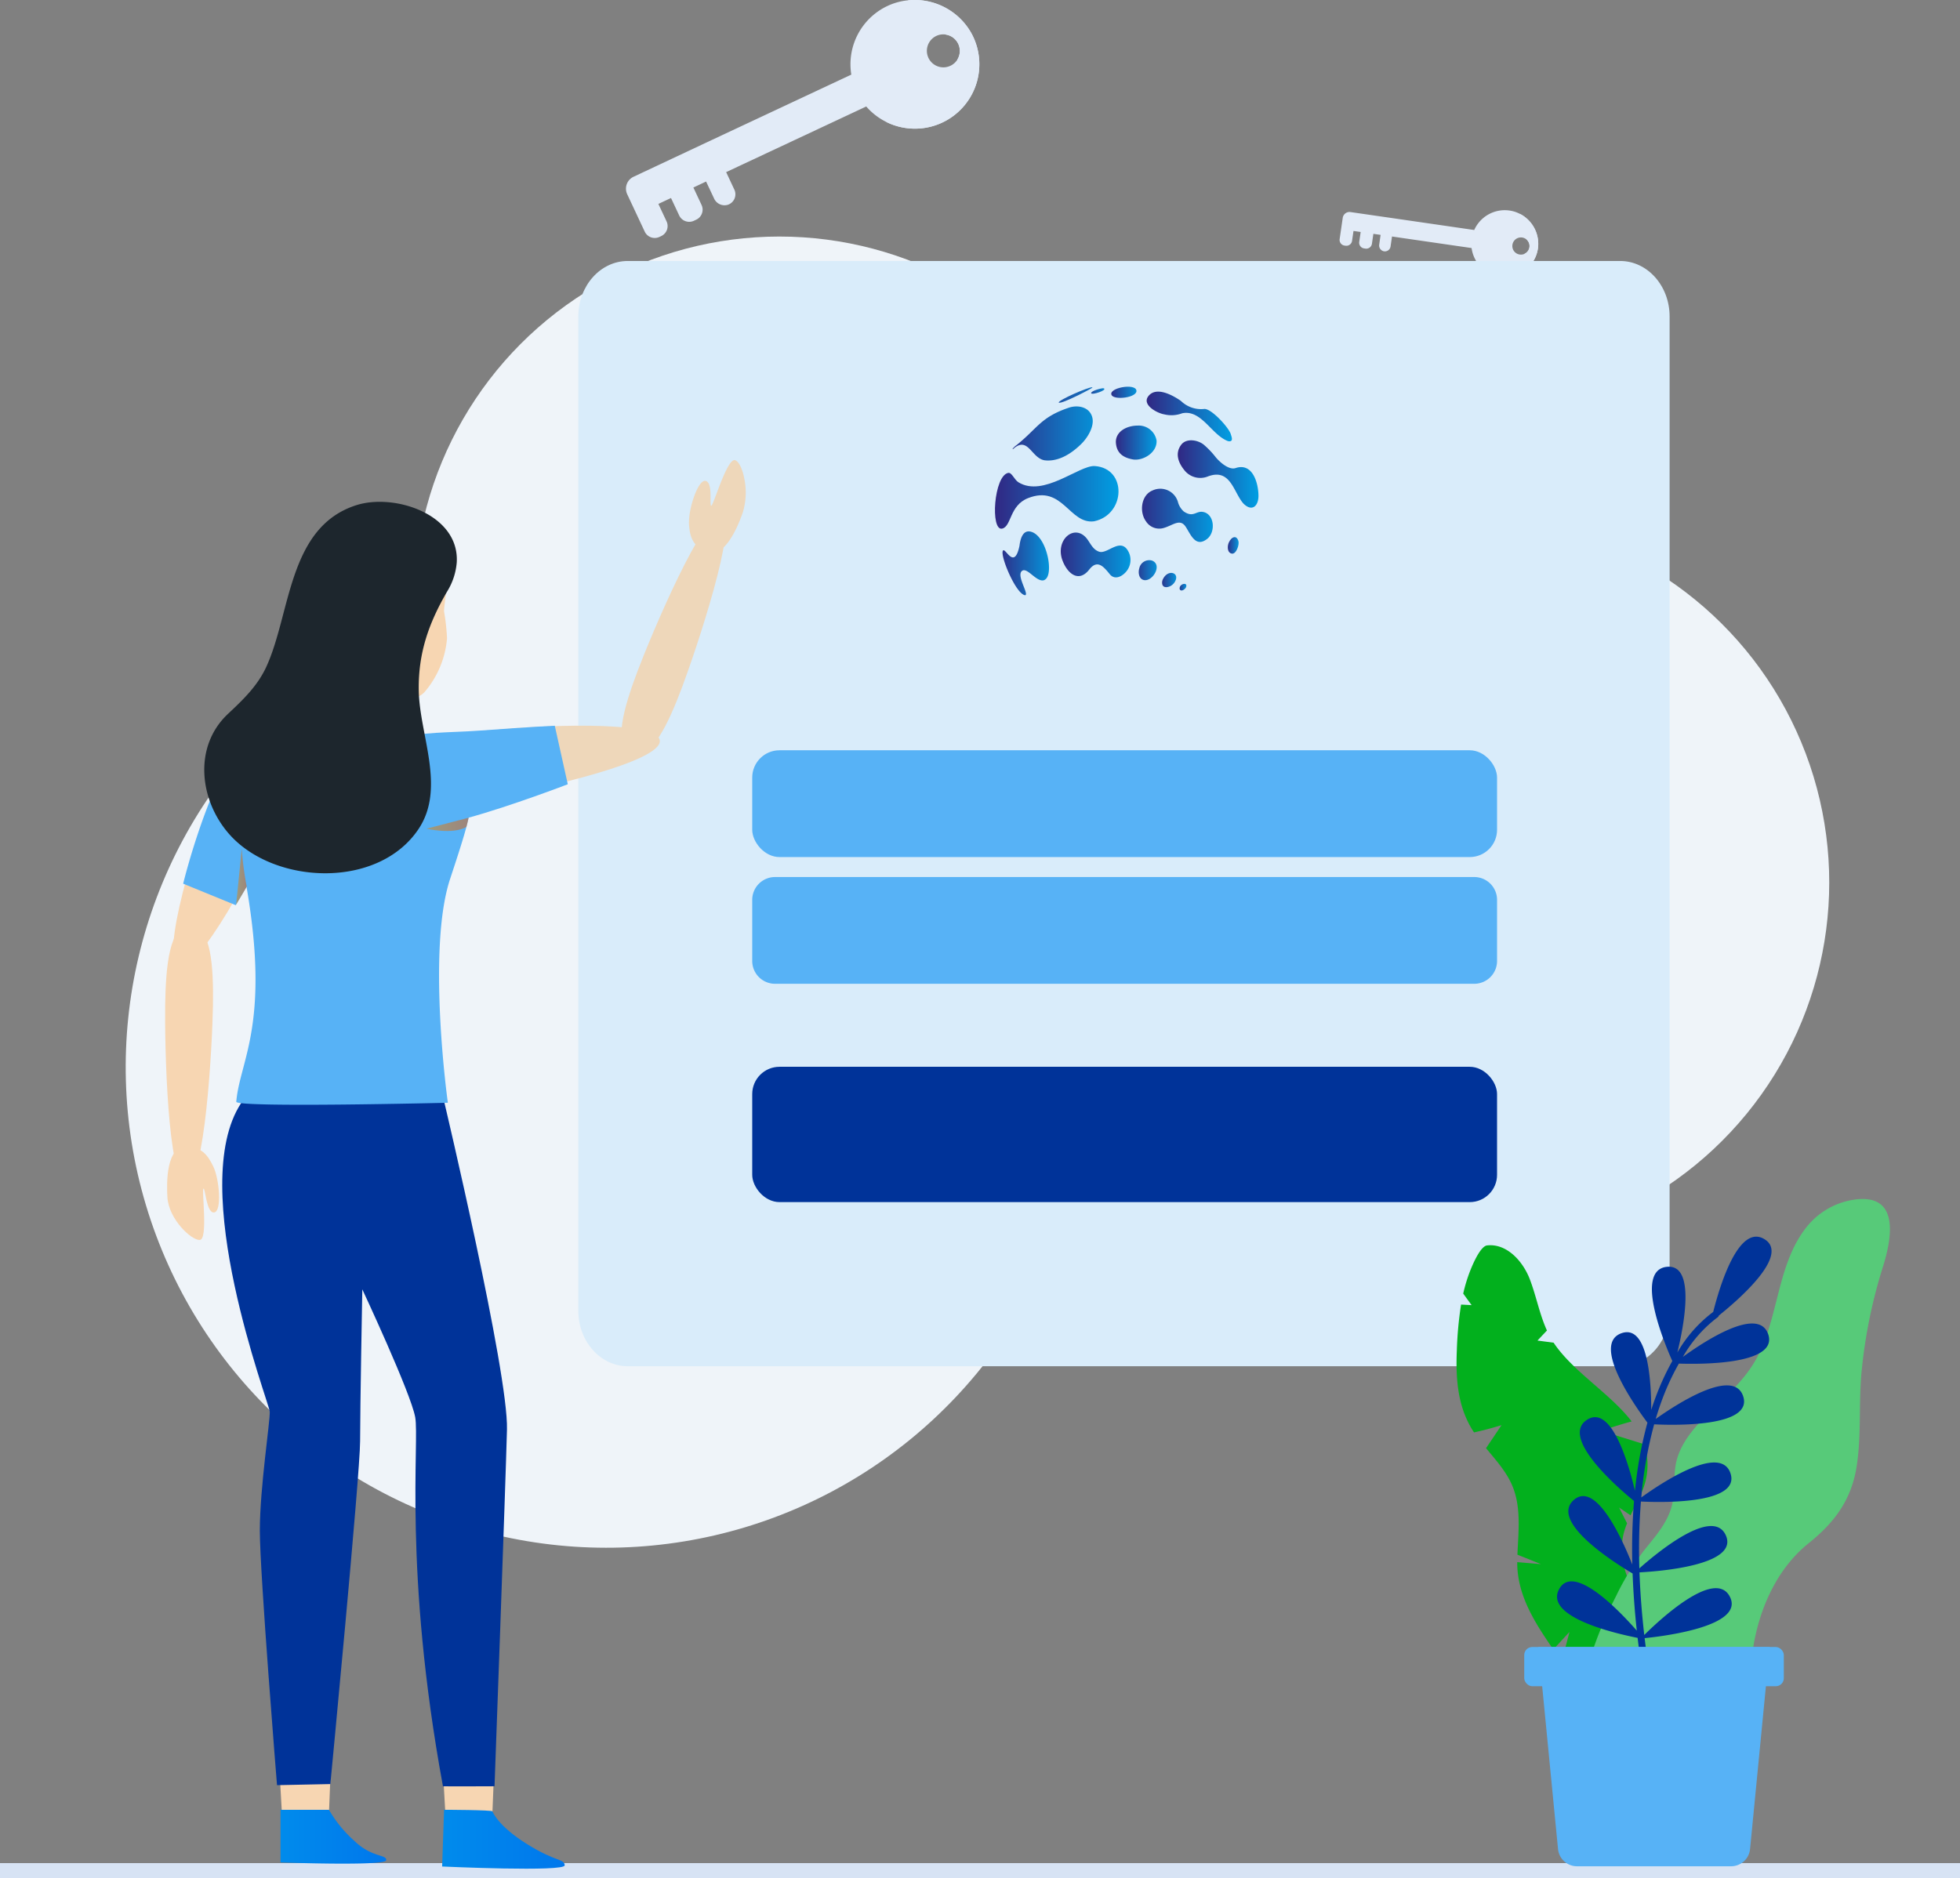 <svg xmlns="http://www.w3.org/2000/svg" xmlns:xlink="http://www.w3.org/1999/xlink" width="287.163" height="275.214" viewBox="0 0 287.163 275.214">
  <rect x="0" y="0" width="287.163" height="275.214" fill="#808080" stroke="none"/>
  <defs>
    <linearGradient id="linear-gradient" x1="0.015" y1="0.5" x2="1.053" y2="0.5" gradientUnits="objectBoundingBox">
      <stop offset="0" stop-color="#312783"/>
      <stop offset="1" stop-color="#009fe3"/>
    </linearGradient>
    <linearGradient id="linear-gradient-2" x1="-1.769" y1="0.5" x2="2.844" y2="0.5" xlink:href="#linear-gradient"/>
    <linearGradient id="linear-gradient-3" x1="-0.462" y1="0.5" x2="1.099" y2="0.5" xlink:href="#linear-gradient"/>
    <linearGradient id="linear-gradient-4" x1="0.058" y1="0.5" x2="0.992" y2="0.5" xlink:href="#linear-gradient"/>
    <linearGradient id="linear-gradient-5" x1="-0.19" y1="0.5" x2="1.159" y2="0.5" xlink:href="#linear-gradient"/>
    <linearGradient id="linear-gradient-6" x1="-0.01" y1="0.5" x2="0.995" y2="0.5" xlink:href="#linear-gradient"/>
    <linearGradient id="linear-gradient-7" x1="0.034" y1="0.5" x2="1" y2="0.5" xlink:href="#linear-gradient"/>
    <linearGradient id="linear-gradient-8" x1="0.035" y1="0.5" x2="0.937" y2="0.5" xlink:href="#linear-gradient"/>
    <linearGradient id="linear-gradient-9" x1="-0.029" y1="0.5" x2="1.032" y2="0.5" xlink:href="#linear-gradient"/>
    <linearGradient id="linear-gradient-10" x1="-0.048" y1="0.5" x2="1.006" y2="0.5" xlink:href="#linear-gradient"/>
    <linearGradient id="linear-gradient-11" x1="0.027" y1="0.5" x2="1.049" y2="0.5" xlink:href="#linear-gradient"/>
    <linearGradient id="linear-gradient-12" x1="-0.059" y1="0.5" x2="0.999" y2="0.5" xlink:href="#linear-gradient"/>
    <linearGradient id="linear-gradient-13" x1="-0.193" y1="0.5" x2="0.85" y2="0.5" xlink:href="#linear-gradient"/>
    <linearGradient id="linear-gradient-14" x1="-0.507" y1="0.5" x2="1.509" y2="0.5" xlink:href="#linear-gradient"/>
    <linearGradient id="linear-gradient-15" x1="-0.133" y1="0.5" x2="0.956" y2="0.5" xlink:href="#linear-gradient"/>
    <linearGradient id="linear-gradient-16" x1="-0.151" y1="0.5" x2="0.928" y2="0.5" xlink:href="#linear-gradient"/>
    <linearGradient id="linear-gradient-17" x1="-0.101" y1="0.5" x2="1.067" y2="0.5" xlink:href="#linear-gradient"/>
    <linearGradient id="linear-gradient-18" y1="0.5" x2="1" y2="0.5" gradientUnits="objectBoundingBox">
      <stop offset="0" stop-color="#008bec"/>
      <stop offset="1" stop-color="#0077ec"/>
    </linearGradient>
    <linearGradient id="linear-gradient-20" y1="0.5" x2="1" y2="0.5" gradientUnits="objectBoundingBox">
      <stop offset="0.062" stop-color="#e38204"/>
      <stop offset="1" stop-color="#e35802"/>
    </linearGradient>
    <linearGradient id="linear-gradient-21" x1="0" y1="0.5" x2="1" y2="0.5" xlink:href="#linear-gradient-20"/>
  </defs>
  <g id="Group_4160" data-name="Group 4160" transform="translate(-563.228 -1948.453)">
    <g id="Group_4159" data-name="Group 4159" transform="translate(563.228 1948.453)">
      <circle id="Ellipse_236" data-name="Ellipse 236" cx="70.429" cy="70.429" r="70.429" transform="matrix(0.23, -0.973, 0.973, 0.23, 4.108, 208.73)" fill="#eff4f9"/>
      <circle id="Ellipse_237" data-name="Ellipse 237" cx="53.526" cy="53.526" r="53.526" transform="translate(60.663 34.665)" fill="#eff4f9"/>
      <circle id="Ellipse_238" data-name="Ellipse 238" cx="53.526" cy="53.526" r="53.526" transform="translate(153 173.484) rotate(-80.69)" fill="#eff4f9"/>
      <line id="Line_106" data-name="Line 106" x1="287.163" transform="translate(0 274.124)" fill="none" stroke="#d7e3f4" stroke-miterlimit="10" stroke-width="2.181"/>
      <g id="Group_4134" data-name="Group 4134" transform="translate(91.71 0)">
        <g id="Group_4133" data-name="Group 4133">
          <path id="Path_20487" data-name="Path 20487" d="M246.177,113.5a9.162,9.162,0,0,0-3.042.856,9.434,9.434,0,0,0-5.23,10.029l0,0-20.525,9.62L206,139.354a1.929,1.929,0,0,0-.93,2.561l1.367,2.919,0,0,1.2,2.56a1.618,1.618,0,0,0,2.157.776l.259-.121a1.621,1.621,0,0,0,.783-2.155l-1.2-2.56,1.851-.867,1.2,2.56a1.622,1.622,0,0,0,2.158.776l.337-.158a1.621,1.621,0,0,0,.783-2.154l-1.2-2.56,1.861-.877,1.166,2.475a1.677,1.677,0,0,0,2.037.927,1.618,1.618,0,0,0,.937-2.221l-1.2-2.56,20.524-9.619a9.442,9.442,0,0,0,15.481-10.594A9.517,9.517,0,0,0,246.177,113.5Zm7.276,8.671a2.419,2.419,0,1,1-3.1-3.453,2.387,2.387,0,0,1,1.4-.2l0,0a2.423,2.423,0,0,1,1.691,3.652Z" transform="translate(-204.887 -113.451)" fill="#e2ebf7"/>
          <path id="Path_20488" data-name="Path 20488" d="M254.337,118.46A9.441,9.441,0,0,1,241.743,131.3c3.462.039,6.989-.865,9.19-3.943a6.6,6.6,0,0,0,1.285-5.18,2.423,2.423,0,0,0-1.691-3.652l0,0a21.8,21.8,0,0,0-5.581-5.021A9.517,9.517,0,0,1,254.337,118.46Z" transform="translate(-203.651 -113.451)" fill="#e2ebf7"/>
        </g>
      </g>
      <g id="Group_4140" data-name="Group 4140" transform="translate(196.27 30.802)">
        <g id="Group_4139" data-name="Group 4139">
          <g id="Group_4138" data-name="Group 4138">
            <g id="Group_4136" data-name="Group 4136">
              <g id="Group_4135" data-name="Group 4135">
                <path id="Path_20489" data-name="Path 20489" d="M332.479,143.8a4.753,4.753,0,0,0-1.565-.5,4.9,4.9,0,0,0-5.138,2.858v0l-11.658-1.693-6.47-.936a1,1,0,0,0-1.136.845l-.241,1.658h0l-.211,1.454a.839.839,0,0,0,.714.954l.147.022a.843.843,0,0,0,.956-.712l.211-1.453,1.051.152-.211,1.454a.843.843,0,0,0,.714.954l.191.028a.842.842,0,0,0,.956-.711l.212-1.454,1.058.151-.2,1.408a.87.87,0,0,0,.619.985.84.84,0,0,0,1.042-.7l.211-1.453,11.658,1.692a4.907,4.907,0,0,0,9.747-.172A4.944,4.944,0,0,0,332.479,143.8Zm.679,5.844a1.259,1.259,0,1,1,.308-2.069h0a1.259,1.259,0,0,1-.31,2.069Z" transform="translate(-306.055 -143.254)" fill="#e2ebf7"/>
              </g>
            </g>
            <g id="Group_4137" data-name="Group 4137" transform="translate(19.948 0.543)">
              <path id="Path_20490" data-name="Path 20490" d="M334.492,148.618a4.907,4.907,0,0,1-9.136,1.971,5.481,5.481,0,0,0,5.116.916,3.435,3.435,0,0,0,2.039-1.881,1.259,1.259,0,0,0,.31-2.069h0a11.333,11.333,0,0,0-.987-3.774A4.944,4.944,0,0,1,334.492,148.618Z" transform="translate(-325.356 -143.78)" fill="#e2ebf7"/>
            </g>
          </g>
        </g>
      </g>
      <g id="Group_4147" data-name="Group 4147" transform="translate(84.729 38.247)">
        <path id="Path_20539" data-name="Path 20539" d="M7.244,0h145.4c4,0,7.244,3.64,7.244,8.131v145.71c0,4.491-3.243,8.131-7.244,8.131H7.244c-4,0-7.244-3.64-7.244-8.131V8.131C0,3.64,3.243,0,7.244,0Z" transform="translate(0 0)" fill="#d9ecfa"/>
        <g id="Group_4144" data-name="Group 4144" transform="translate(25.481 71.704)">
          <g id="Group_4143" data-name="Group 4143">
            <rect id="Rectangle_1090" data-name="Rectangle 1090" width="109.126" height="15.65" rx="4" fill="#57b2f6"/>
            <path id="Path_20540" data-name="Path 20540" d="M3.345,0H105.781a3.345,3.345,0,0,1,3.345,3.345V12.3a3.345,3.345,0,0,1-3.345,3.345H3.345A3.345,3.345,0,0,1,0,12.3V3.345A3.345,3.345,0,0,1,3.345,0Z" transform="translate(0 18.576)" fill="#57b2f6"/>
            <rect id="Rectangle_1092" data-name="Rectangle 1092" width="109.126" height="19.831" rx="4" transform="translate(0 46.384)" fill="#039"/>
          </g>
        </g>
        <g id="Group_4161" data-name="Group 4161" transform="translate(61.045 18.424)">
          <g id="Group_2611" data-name="Group 2611">
            <path id="Path_3640" data-name="Path 3640" d="M388.127,270.361c.371.832,3.831.4,3.65-.653C391.588,268.608,387.673,269.342,388.127,270.361Z" transform="translate(-371.053 -269.161)" fill-rule="evenodd" fill="url(#linear-gradient)"/>
            <path id="Path_3641" data-name="Path 3641" d="M279.759,270.348c-.6-.018-4.993,1.895-4.9,2.247.373.286,4.872-2.081,4.926-2.191C279.791,270.372,279.779,270.363,279.759,270.348Z" transform="translate(-265.516 -270.268)" fill-rule="evenodd" fill="url(#linear-gradient-2)"/>
            <path id="Path_3642" data-name="Path 3642" d="M346.569,272.47c-.2-.078-1.909.378-1.842.719C344.835,273.508,347.193,272.721,346.569,272.47Z" transform="translate(-330.636 -272.237)" fill-rule="evenodd" fill="url(#linear-gradient-3)"/>
            <path id="Path_3643" data-name="Path 3643" d="M464.675,280.451c-1.016,1.307,1.379,2.522,2.313,2.661a4.428,4.428,0,0,0,2.635-.152c2.818-.582,4.28,3.119,6.659,4.055.188.074.46.083.571-.065.168-.225-.042-.706-.092-.9-.238-.936-2.906-3.875-3.937-3.719a4.239,4.239,0,0,1-3.38-1.185C468.248,280.313,465.827,278.97,464.675,280.451Z" transform="translate(-442.201 -279.065)" fill-rule="evenodd" fill="url(#linear-gradient-4)"/>
            <path id="Path_3644" data-name="Path 3644" d="M183.74,311.851c-4.235,1.4-4.628,3.015-7.783,5.536a2.248,2.248,0,0,0-.557.549c.02.113.262-.169.361-.235,1.968-1.44,2.451,1.556,4.32,1.886,2.08.261,4.038-1.04,5.444-2.448.89-.891,1.895-2.528,1.559-3.837C186.705,311.819,185.077,311.441,183.74,311.851Z" transform="translate(-172.825 -308.804)" fill-rule="evenodd" fill="url(#linear-gradient-5)"/>
            <path id="Path_3645" data-name="Path 3645" d="M401.229,352.948c-1.655.014-3.2.87-3.205,2.4.063,1.509.917,2.288,2.542,2.567,1.4.22,3.513-.968,3.423-2.765A2.648,2.648,0,0,0,401.229,352.948Z" transform="translate(-380.311 -347.251)" fill-rule="evenodd" fill="url(#linear-gradient-6)"/>
            <path id="Path_3646" data-name="Path 3646" d="M531.934,385.353c-.929,1.225-.462,2.582.427,3.689a2.966,2.966,0,0,0,3.458.967c3.359-1.283,3.771,2.341,5.231,3.968,1.251,1.248,2.2.372,2.2-1.141-.015-1.933-.89-4.908-3.371-4.055-1.024.314-2.432-.994-2.983-1.712a12.561,12.561,0,0,0-1.529-1.607C534.529,384.666,532.726,384.309,531.934,385.353Z" transform="translate(-504.643 -376.85)" fill-rule="evenodd" fill="url(#linear-gradient-7)"/>
            <path id="Path_3647" data-name="Path 3647" d="M152.148,440.117c-2.295-.137-7.511,4.637-11.18,2.38-.6-.367-.976-1.468-1.489-1.378-2.121.372-2.653,8.561-.9,8.167,1.384-.312,1.052-3.391,3.8-4.47,5.087-2,6.033,3.857,9.663,3.4C156.707,447.233,156.9,440.439,152.148,440.117Z" transform="translate(-137.527 -428.49)" fill-rule="evenodd" fill="url(#linear-gradient-8)"/>
            <path id="Path_3648" data-name="Path 3648" d="M455.872,489.5c-1.62.673-1.944,3.1-.925,4.506a2.308,2.308,0,0,0,2.462,1.011c1.474-.373,2.523-1.538,3.383-.172.72,1.118,1.443,3.072,3.133,1.721,1.221-.976,1.075-3.523-.521-3.916-1.119-.276-1.457.894-2.913-.082a2.834,2.834,0,0,1-.865-1.412A2.688,2.688,0,0,0,455.872,489.5Z" transform="translate(-432.821 -474.277)" fill-rule="evenodd" fill="url(#linear-gradient-9)"/>
            <path id="Path_3649" data-name="Path 3649" d="M156.331,583.082c-.767,3.651-2.053.211-2.417.7-.488.65,1.848,6.3,3.21,6.537.132.023.179-.129.157-.261-.112-.812-1.277-2.682-.605-3.279.753-.67,2.141,1.69,3.245,1.341a.841.841,0,0,0,.231-.144c1.2-.954.164-6.18-2.021-6.925C156.816,580.6,156.451,582.1,156.331,583.082Z" transform="translate(-152.738 -559.765)" fill-rule="evenodd" fill="url(#linear-gradient-10)"/>
            <path id="Path_3650" data-name="Path 3650" d="M279.6,587.672c.745,1.909,2.376,3.211,3.9,1.263,1.2-1.536,2.121-.4,3,.684.8.978,1.981.242,2.556-.566a2.646,2.646,0,0,0,.288-2.517c-1.126-2.586-3.134.209-4.395-.213-.936-.314-1.253-1.2-1.812-1.925C281.322,582.13,278.411,584.624,279.6,587.672Z" transform="translate(-269.682 -562.144)" fill-rule="evenodd" fill="url(#linear-gradient-11)"/>
            <path id="Path_3651" data-name="Path 3651" d="M639.279,594.5c-.08.416-.059,1.144.536,1.267.66.137,1.147-1.3.984-1.838C640.447,592.774,639.469,593.563,639.279,594.5Z" transform="translate(-605.13 -571.308)" fill-rule="evenodd" fill="url(#linear-gradient-12)"/>
            <path id="Path_3652" data-name="Path 3652" d="M447.424,643.973c-.177.583-.1,1.459.553,1.7,1.281.468,2.952-2.174,1.307-2.822A1.491,1.491,0,0,0,447.424,643.973Z" transform="translate(-426.275 -617.373)" fill-rule="evenodd" fill="url(#linear-gradient-13)"/>
            <path id="Path_3653" data-name="Path 3653" d="M203.463,671c.017.013.029.018.039.039h0c-.022-.01-.036-.014-.044-.039Z" transform="translate(-198.971 -643.673)" fill-rule="evenodd" fill="url(#linear-gradient-14)"/>
            <path id="Path_3654" data-name="Path 3654" d="M497.749,671.511a1.114,1.114,0,0,0-.048.64c.153.583.847.461,1.246.226a1.615,1.615,0,0,0,.727-.862C500.1,670.325,498.388,669.967,497.749,671.511Z" transform="translate(-473.186 -643.195)" fill-rule="evenodd" fill="url(#linear-gradient-15)"/>
            <path id="Path_3655" data-name="Path 3655" d="M535.445,694.485c-.062.173-.061.393.074.479.3.192.746-.221.828-.436C536.62,693.806,535.63,693.964,535.445,694.485Z" transform="translate(-508.351 -665.149)" fill-rule="evenodd" fill="url(#linear-gradient-16)"/>
            <path id="Path_3656" data-name="Path 3656" d="M192.092,717.306c.006.015,0,.006,0,.026l-.035.017-.009,0C192.059,717.317,192.069,717.316,192.092,717.306Z" transform="translate(-188.345 -686.834)" fill-rule="evenodd" fill="url(#linear-gradient-17)"/>
          </g>
        </g>
      </g>
      <g id="Group_4153" data-name="Group 4153" transform="translate(24.191 67.223)">
        <path id="Path_20507" data-name="Path 20507" d="M152.019,274.492l26.66-1.108,1.168-45.61-3.312-9.237-11.043-3.8-7.73-1.429a9.3,9.3,0,0,0-7.555,9.465l2.891,32.28Z" transform="translate(-139.2 -177.327)" fill="#f7d6b2"/>
        <path id="Path_20508" data-name="Path 20508" d="M162.313,206.406v9.165s1.937,1.157,6.469,1.157c2.443,0,2.992.422,2.992.422v-4.966Z" transform="translate(-138.794 -177.558)" fill="#f7d6b2"/>
        <path id="Path_20509" data-name="Path 20509" d="M161.282,200.222c.021.332.032.643.054.943,0,.107-.011.214-.011.332-.224,5.44,3.267,11.266,8.524,12.059,0,0,.043.01.118.022.043,0,.107.01.182.01,1.124.14,5.194.471,6.683-1.167a13.849,13.849,0,0,0,3.3-7.876,30.984,30.984,0,0,0-.438-3.959c0-.761.408-3.14.417-4.172.034-4.855-3.233-9.674-9.037-9.674C162.363,186.739,161.035,194.376,161.282,200.222Z" transform="translate(-138.829 -178.217)" fill="#f7d6b2"/>
        <path id="Path_20510" data-name="Path 20510" d="M171.463,214.973" transform="translate(-138.487 -177.271)" fill="#6ebaad"/>
        <g id="Group_4149" data-name="Group 4149" transform="translate(0 37.609)">
          <path id="Path_20511" data-name="Path 20511" d="M141.532,251.544c2.859,1.189,11.3-14.777,14.386-21.82s4.251-13.142.761-14.594-6.992,3.678-9.813,10.828S138.674,250.354,141.532,251.544Z" transform="translate(-139.518 -214.884)" fill="#f7d6b2"/>
          <g id="Group_4148" data-name="Group 4148" transform="translate(0 30.796)">
            <path id="Path_20512" data-name="Path 20512" d="M142.655,282.311c2.745.043,3.819-20.146,3.91-25.85s-.236-11.731-3.313-11.78-3.595,5.965-3.685,11.669S139.91,282.268,142.655,282.311Z" transform="translate(-139.557 -244.681)" fill="#f7d6b2"/>
            <path id="Path_20513" data-name="Path 20513" d="M142.863,276.033c-3.231-.29-3.1,5.465-2.981,7.427.191,3.195,3.5,6.311,4.741,6.255s.265-7.257.536-7.514.42,3.654,1.58,3.48.75-4.918-.132-6.733S144.888,276.216,142.863,276.033Z" transform="translate(-139.547 -243.63)" fill="#f7d6b2"/>
          </g>
        </g>
        <path id="Path_20514" data-name="Path 20514" d="M160.918,220.813a38.5,38.5,0,0,1-4.008,9.466c-2.218,4.061-4.218,7.545-5.519,9.788-.8,1.38-1.345,2.28-1.511,2.559-.034.061-.052.1-.052.1l-7.711-3.152s4.575-19.037,11.737-24.888a7.1,7.1,0,0,1,.952-.41C158.849,215.041,161.765,216.647,160.918,220.813Z" transform="translate(-139.471 -177.295)" fill="#57b2f6"/>
        <path id="Path_20515" data-name="Path 20515" d="M168.032,269.276c-2.657,1.007-4.137,5.224-3.239,9.148a58.426,58.426,0,0,0,4.185,11.817c5.521,11.7,9.793,27.352,13.709,27.3s5.214-9.763,1.377-22.407c-3.467-11.428-6.645-26.415-9.528-27.159C173.074,267.595,170.358,268.395,168.032,269.276Z" transform="translate(-138.72 -175.498)" fill="#f7d6b2"/>
        <g id="Group_4150" data-name="Group 4150" transform="translate(38.759 139.395)">
          <path id="Path_20516" data-name="Path 20516" d="M183.556,313.516c-10.639-3.258-5.824,48.216-2.253,57.358s4.912-15.25,5.555-31.028S187.741,314.8,183.556,313.516Z" transform="translate(-177.059 -313.368)" fill="#f7d6b2"/>
        </g>
        <path id="Path_20517" data-name="Path 20517" d="M178.487,357.932c.121.161.888,14.206.888,14.206s6.78.485,6.78,0,.525-12.672.525-12.672Z" transform="translate(-138.252 -172.479)" fill="#f7d6b2"/>
        <path id="Path_20518" data-name="Path 20518" d="M155.318,357.932c.121.161.888,14.206.888,14.206s6.78.485,6.78,0,.525-12.672.525-12.672Z" transform="translate(-139.028 -172.479)" fill="#f7d6b2"/>
        <path id="Path_20519" data-name="Path 20519" d="M155.557,269.065c-2.8.472-5.071,4.324-4.951,8.347a58.342,58.342,0,0,0,1.815,12.4c3.148,12.551,4.306,28.731,8.159,29.435s7.006-8.567,5.693-21.714c-1.188-11.883-1.4-27.2-4.083-28.491C160.829,268.392,158.008,268.65,155.557,269.065Z" transform="translate(-139.186 -175.472)" fill="#f7d6b2"/>
        <g id="Group_4151" data-name="Group 4151" transform="translate(15.545 140.446)">
          <path id="Path_20520" data-name="Path 20520" d="M161.919,314.583c-10.462-3.789-7.542,47.88-4.435,57.19s4.974-15,6.409-30.727S166.035,316.074,161.919,314.583Z" transform="translate(-154.598 -314.385)" fill="#f7d6b2"/>
        </g>
        <path id="Path_20521" data-name="Path 20521" d="M180.122,269.684s9.465,39.86,9.25,48.254-1.824,52.279-1.824,52.279-7.552.033-7.558,0c-5.827-31.684-3.419-50.543-4.065-54.094s-7.748-18.726-7.748-18.726-.324,17.434-.324,22.277-4.358,50.221-4.358,50.221l-7.815.161s-2.517-31.01-2.517-37.306,1.534-16.144,1.453-17.434-12.269-32.932-4.2-45.2C161.032,253.982,180.122,269.684,180.122,269.684Z" transform="translate(-139.285 -175.667)" fill="#039"/>
        <path id="Path_20522" data-name="Path 20522" d="M183.868,227.927a8.733,8.733,0,0,1-.183,2.008c-.079.376-.175.812-.323,1.346-.4,1.519-1.118,3.79-2.384,7.614-3.423,10.323-.375,32.6-.332,32.817,0,0-31.07.751-31-.149.5-6.138,5.24-11.6,1.2-33.175-3.319-17.745,1.091-24.494,4.986-24.957,7.676-.917,21.22,3.66,23.071,5.379S183.807,224.1,183.868,227.927Z" transform="translate(-139.219 -177.327)" fill="#57b2f6"/>
        <path id="Path_20523" data-name="Path 20523" d="M210.938,218.511c-.419-3.042-18.312-2.251-25.881-1.352s-13.373,2.961-12.862,6.674,6.655,4.134,14.186,2.959S211.355,221.554,210.938,218.511Z" transform="translate(-138.464 -177.225)" fill="#eed7ba"/>
        <path id="Path_20524" data-name="Path 20524" d="M197.5,224.934s-8.219,3.162-14.565,4.908c-3.885,1.069-7.37.664-8.139-1.642-.018-.061-.122-.043-.183-.069-3.956-1.554-5.2-8.166-1.314-9.887,2.245-1,7.04-.859,11.216-1.169,8.133-.6,11.081-.716,11.081-.716l1.8,8.1Z" transform="translate(-138.505 -177.225)" fill="#57b2f6"/>
        <path id="Path_20525" data-name="Path 20525" d="M182.1,193.471a9.52,9.52,0,0,1-1.394,4.253c-2.7,4.644-4.253,9.022-4.175,14.477.092,6.534,4.013,14.323-.038,20.369-5.9,8.806-21.056,8.176-27.652.824-4.409-4.915-5.423-12.871-.249-17.721,2.233-2.094,4.324-4.093,5.614-6.906,3.6-7.85,3.164-20.463,13.166-23.663C172.968,183.313,182.5,186.439,182.1,193.471Z" transform="translate(-139.371 -178.289)" fill="#1d262d"/>
        <path id="Path_20526" data-name="Path 20526" d="M186.2,370.3s.715,2.076,5.035,4.778,5.453,2.114,5.55,3.124-17.958.179-17.958.179l.282-8.312S186.2,370.087,186.2,370.3Z" transform="translate(-138.24 -172.072)" fill="url(#linear-gradient-18)"/>
        <path id="Path_20527" data-name="Path 20527" d="M163.019,370.076a18.334,18.334,0,0,0,3.729,4.562c2.57,2.489,4.841,1.956,4.633,2.846-.2.855-15.465.3-15.465.3v-7.709Z" transform="translate(-139.008 -172.072)" fill="url(#linear-gradient-18)"/>
        <g id="Group_4152" data-name="Group 4152" transform="translate(83.775 0) rotate(65)">
          <path id="Path_20528" data-name="Path 20528" d="M.192.179C-1.757,2.08,11.7,16.938,15.656,20.987s8.422,8.028,10.606,5.9-1.689-6.7-5.64-10.744S2.14-1.723.192.179Z" transform="translate(6.374 5.331)" fill="#eed7ba"/>
          <path id="Path_20529" data-name="Path 20529" d="M.094.322c-.758.754,3.261,4.43,4.312,5.625.159.181.254.308.25.357s-.07.05-.169.022c-.62-.169-2.835-1.584-3.467-.806-.7.856,2.365,3.754,4.271,4.69.105.052.221.122.319.161,1.859.742,3.084.856,4.691-.362,2.564-1.943-1.376-6.075-2.77-7.436A10.032,10.032,0,0,0,3.14.259C1.739-.1.516-.1.094.322Z" fill="#eed7ba"/>
        </g>
        <path id="Path_20530" data-name="Path 20530" d="M151.174,239.335l-.035.079c-.8,1.38-1.345,2.28-1.511,2.559l.822-8.2A42.68,42.68,0,0,0,151.174,239.335Z" transform="translate(-139.219 -176.641)" opacity="0.5" fill="url(#linear-gradient-20)" style="mix-blend-mode: multiply;isolation: isolate"/>
        <path id="Path_20531" data-name="Path 20531" d="M182.782,229.4c-.079.376-.175.812-.323,1.346-1.947,1.17-5.863.265-5.863.265l6.151-1.6S182.755,229.4,182.782,229.4Z" transform="translate(-138.315 -176.788)" opacity="0.5" fill="url(#linear-gradient-21)" style="mix-blend-mode: multiply;isolation: isolate"/>
      </g>
      <g id="Group_4158" data-name="Group 4158" transform="translate(213.399 175.711)">
        <g id="Group_4155" data-name="Group 4155" transform="translate(0 6.767)">
          <path id="Path_20532" data-name="Path 20532" d="M354.26,358.24a41.428,41.428,0,0,0-.1,11.7,18.008,18.008,0,0,1,.14,3.284c-.064,1.142-.295,2.433-1.258,3.043-1.473.933-3.336-.41-4.379-1.8-4.547-6.069-4.817-14.085-8.693-20.495-.6-.986-1.253-1.962-1.93-2.941l1.136-4.341-2.365,2.569c-2.7-3.9-5.317-7.944-5.29-12.8l3.467.295s-1.826-.749-3.439-1.38c.132-3.273.547-6.653-.6-9.734-.836-2.233-2.462-4.021-4-5.876l2.273-3.381s-2.156.678-4.034,1.064c-.144-.216-.281-.437-.413-.66-2.048-3.491-2.27-7.5-2.1-11.438a53.733,53.733,0,0,1,.618-6.633c.834.047,1.543.081,1.543.081l-1.228-1.688a22.711,22.711,0,0,1,1.059-3.448c.31-.776,1.446-3.5,2.437-3.614,2.862-.322,5.25,2.293,6.271,4.985.967,2.549,1.411,5.1,2.5,7.483l-1.39,1.474,2.373.315c.115.179.234.352.362.526,2.92,3.992,8.071,7.1,11.064,11.01-2.286.622-4.454,1.38-4.454,1.38l6.314,1.971a9.9,9.9,0,0,1-.662,7.6c-.438.96-.923,1.879-1.358,2.806l-1.677-1.134,1.168,2.315a9.762,9.762,0,0,0-.781,3.9c.1,4.183,2.712,7.684,4.839,11.31-.365,1.151-.682,2.163-.682,2.163l1.778-.174a17.243,17.243,0,0,1,1.173,2.9A16.887,16.887,0,0,1,354.26,358.24Z" transform="translate(-322.628 -290.011)" fill="#02b01d"/>
          <g id="Group_4154" data-name="Group 4154" transform="translate(5.862 7.994)">
            <path id="Path_20533" data-name="Path 20533" d="M348.439,364.41c-.933-10.05-3.687-14.453-6.116-18.337a25.23,25.23,0,0,1-2.948-5.766,32.941,32.941,0,0,1-.96-8.595c-.156-5.219-.317-10.615-3.534-14.1-5.485-5.947-6.579-19.715-6.581-19.846l.957-.016-.479.007.479-.009c0,.128,1.026,13.469,6.327,19.215,3.458,3.75,3.626,9.329,3.787,14.723a32.32,32.32,0,0,0,.916,8.333,24.1,24.1,0,0,0,2.847,5.549c2.363,3.779,5.3,8.48,6.257,18.755Z" transform="translate(-328.3 -297.746)" fill="#02b01d" style="mix-blend-mode: screen;isolation: isolate"/>
          </g>
        </g>
        <g id="Group_4156" data-name="Group 4156" transform="translate(18.464)">
          <path id="Path_20534" data-name="Path 20534" d="M357.966,367.293a10.9,10.9,0,0,0,4.186-3.333c2.867-4.271,2.551-10.008,3.356-14.879.958-5.795,3.545-11.519,8.131-15.192,3.719-2.979,6.216-6.288,6.995-11.143.767-4.773.267-9.632.784-14.426a75.042,75.042,0,0,1,3.04-14.784c1.3-4.087,2.67-10.913-4.107-9.987a10.944,10.944,0,0,0-6.923,3.882c-4.5,5.517-4.112,13.338-7.466,19.435-1.694,3.079-4.307,5.367-6.8,7.79-2.233,2.176-4.592,4.781-5.062,7.986-.274,1.862-.055,3.787-.488,5.619-.606,2.557-2.375,4.553-3.982,6.542a38.045,38.045,0,0,0-4.237,6.871c-3.121,6.115-6.2,13.925-4.341,20.82a9.507,9.507,0,0,0,3.2,5.236C347.974,370.523,354.129,369.207,357.966,367.293Z" transform="translate(-340.493 -283.463)" fill="#57ca79"/>
          <path id="Path_20535" data-name="Path 20535" d="M360.111,318.587" transform="translate(-339.835 -282.286)" fill="#57ca79" stroke="#fff" stroke-linecap="round" stroke-miterlimit="10" stroke-width="1.2"/>
          <path id="Path_20536" data-name="Path 20536" d="M357.678,322.536a.62.62,0,0,1,.7.527l1.785,12.721,11.354-22.331a.62.62,0,0,1,1.1.562l-8.3,16.33,11.556-8.095a.62.62,0,0,1,.711,1.016l-13.123,9.192a.606.606,0,0,1-.269.1l-10.833,21.306,7.931-3.6a.62.62,0,0,1,.513,1.13l-8.87,4.022a.618.618,0,0,1-.385.041l-2.062,4.053a.618.618,0,0,1-.833.272.632.632,0,0,1-.183-.14.621.621,0,0,1-.089-.693l10.874-21.385a.62.62,0,0,1-.141-.31l-1.967-14.02A.62.62,0,0,1,357.678,322.536Z" transform="translate(-340.231 -282.47)" fill="#57ca79" style="mix-blend-mode: screen;isolation: isolate"/>
        </g>
        <path id="Path_20537" data-name="Path 20537" d="M355.314,306.421a19.074,19.074,0,0,1,5.061-5.779.5.5,0,0,0,.209-.28c2.859-2.29,10.513-8.9,6.657-11.205-3.819-2.28-6.584,7.1-7.483,10.674a19.76,19.76,0,0,0-5.254,5.947c.939-3.837,2.754-13.027-1.553-12.553-4.831.531-.26,11.4.814,13.8a37.867,37.867,0,0,0-2.569,5.645c-.176.483-.348.992-.518,1.519,0-4.233-.479-12.6-4.358-11.237-4.479,1.574,2.011,10.723,3.8,13.107a60.369,60.369,0,0,0-1.825,9.989c-.917-3.9-3.442-12.752-7.038-10.4-4.027,2.629,4.73,10.123,6.9,11.893a88.117,88.117,0,0,0-.251,9.319c-1.42-3.6-5.317-12.368-8.59-9.454-3.612,3.217,6.3,9.381,8.631,10.76.1,2.614.292,5.4.617,8.374-2.489-2.839-9.268-9.981-11.381-6.083-2.237,4.123,8.422,6.537,11.5,7.141.353,3.019.829,6.217,1.456,9.615-1.91-2.246-9.6-10.854-11.875-6.656-2.374,4.378,9.8,6.831,11.986,7.233q.614,3.262,1.409,6.757a.508.508,0,0,0,.609.381.421.421,0,0,0,.082-.027.507.507,0,0,0,.3-.582q-.8-3.5-1.407-6.749c2.488-.248,14.671-1.693,12.428-6.067-2.183-4.255-10.475,3.564-12.52,5.59-.618-3.341-1.088-6.486-1.44-9.455,2.364-.233,14.744-1.667,12.485-6.072-2.19-4.269-10.531,3.616-12.539,5.61-.376-3.279-.6-6.334-.7-9.176,2.643-.134,14.649-1,12.644-5.436-1.935-4.286-10.346,2.789-12.663,4.854a87.935,87.935,0,0,1,.229-9.8c2.656.132,14.667.479,13.12-4.137-1.489-4.446-10.522,1.7-13.066,3.541a60.243,60.243,0,0,1,1.885-10.715c2.831.138,14.56.443,13.038-4.123-1.438-4.309-9.963,1.308-12.813,3.336.252-.849.513-1.646.779-2.386a36.36,36.36,0,0,1,2.617-5.73c2.621.093,14.694.278,13.077-4.325C366.345,298.922,358.364,304.208,355.314,306.421Z" transform="translate(-322.151 -283.284)" fill="#039"/>
        <g id="Group_4157" data-name="Group 4157" transform="translate(9.92 65.653)">
          <path id="Path_20538" data-name="Path 20538" d="M339.891,379.122H362.46a2.8,2.8,0,0,0,2.789-2.563l2.878-29.572h-33.9l2.878,29.572A2.8,2.8,0,0,0,339.891,379.122Z" transform="translate(-332.159 -346.987)" fill="#57b2f6"/>
          <rect id="Rectangle_1093" data-name="Rectangle 1093" width="38.032" height="5.749" rx="1.177" transform="translate(38.032 5.749) rotate(180)" fill="#57b2f6"/>
        </g>
      </g>
    </g>
  </g>
</svg>
